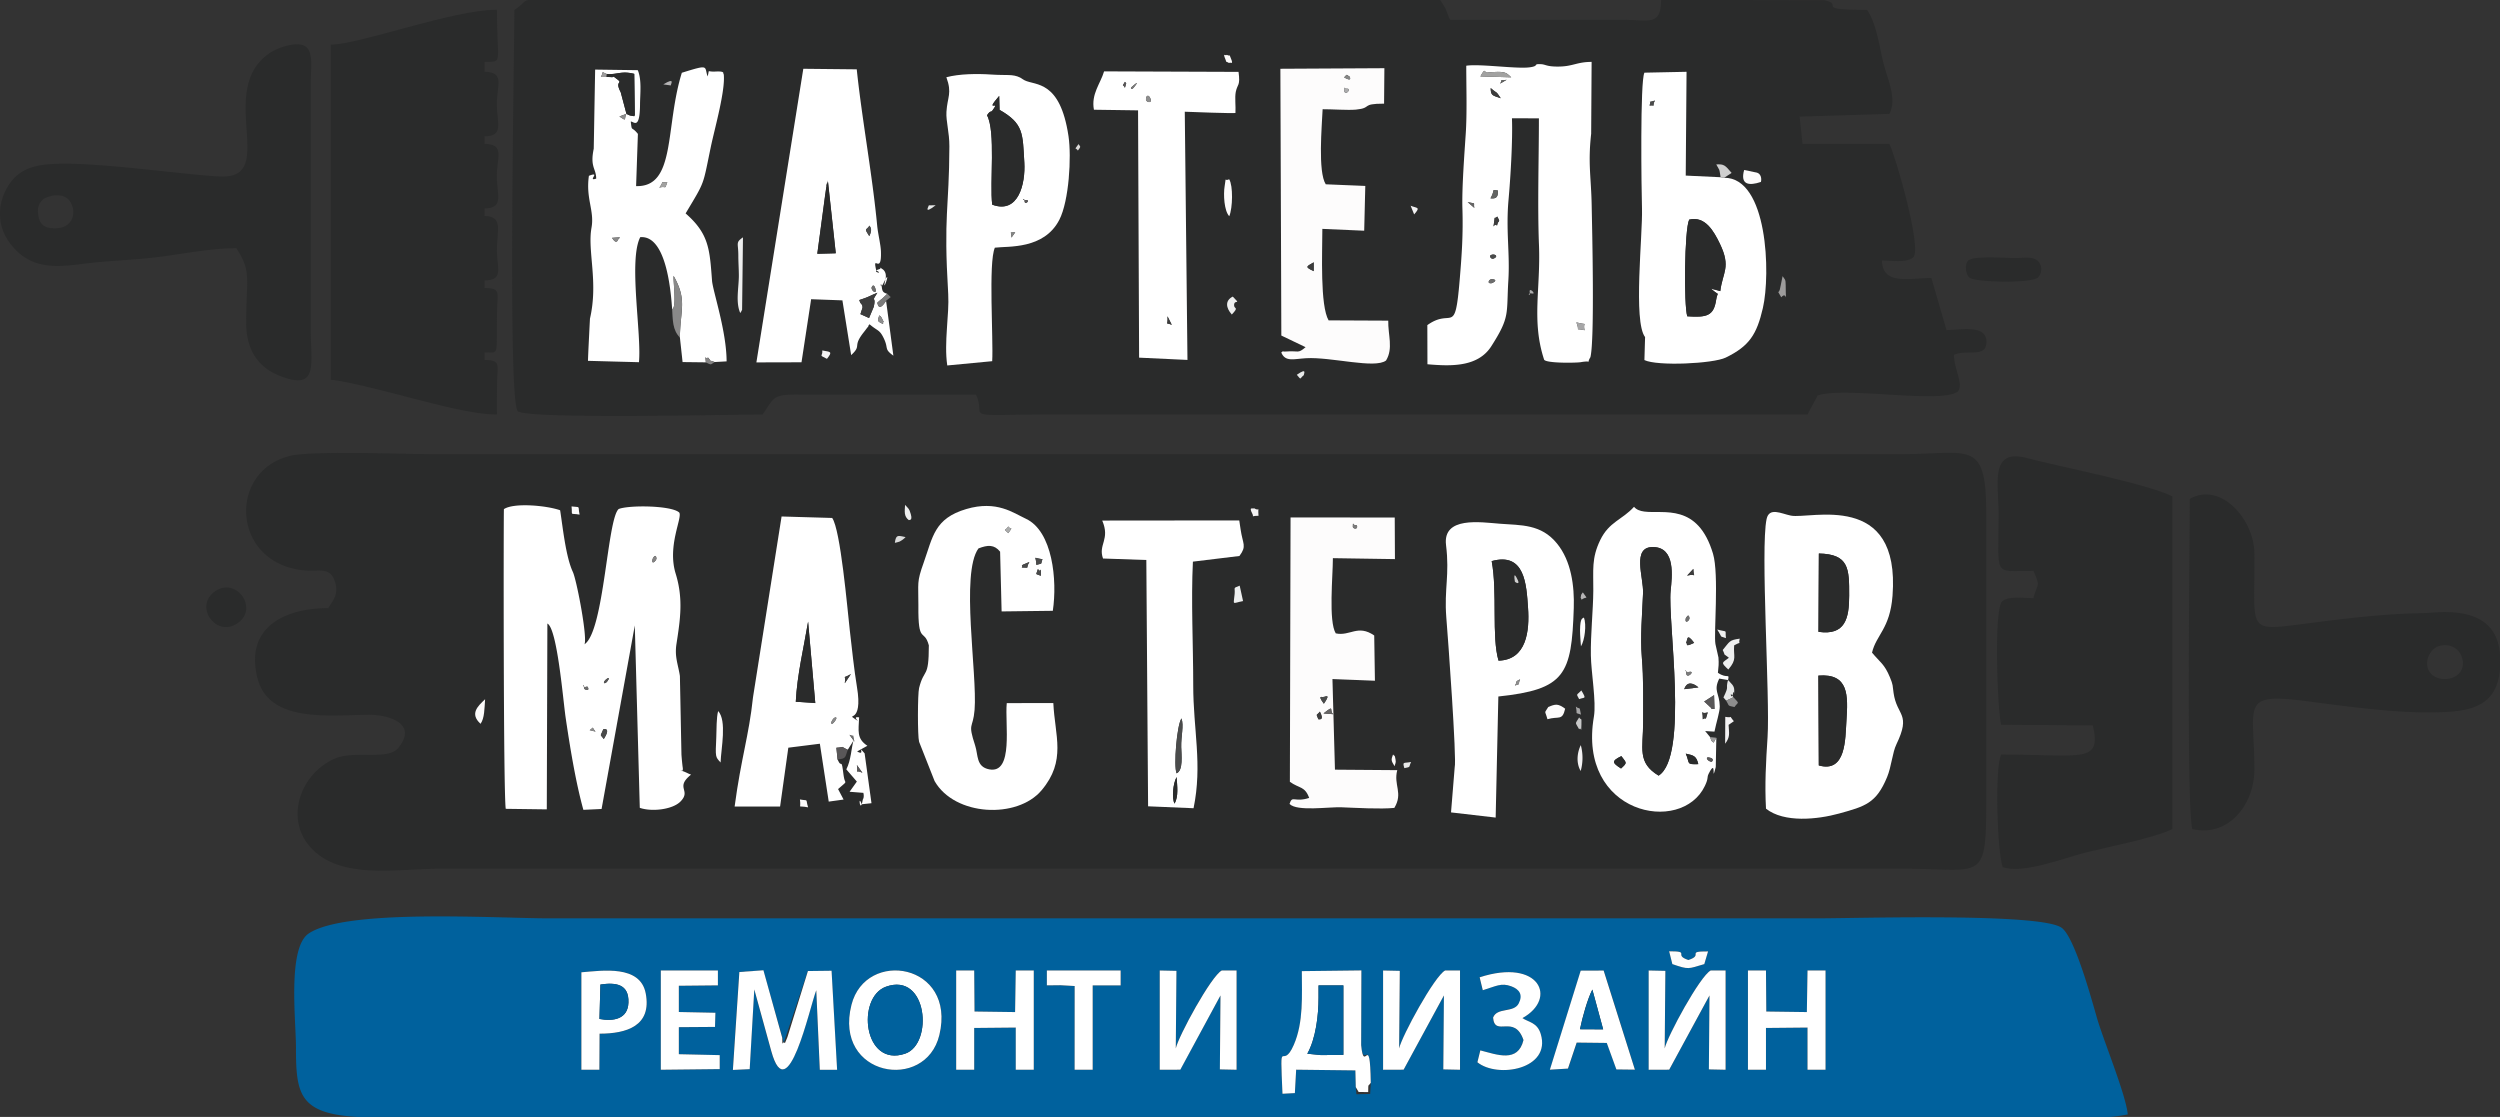 <svg id="_1" data-name="1" xmlns="http://www.w3.org/2000/svg" viewBox="0 0 1933.9 864"><rect x="0" y="0" width="1933.9" height="864" fill="#333333" stroke="none"/><defs><style>.cls-1{fill:#2a2b2b;}.cls-1,.cls-10,.cls-11,.cls-12,.cls-13,.cls-14,.cls-15,.cls-16,.cls-17,.cls-18,.cls-19,.cls-2,.cls-20,.cls-21,.cls-22,.cls-23,.cls-24,.cls-25,.cls-26,.cls-27,.cls-28,.cls-29,.cls-3,.cls-30,.cls-31,.cls-4,.cls-5,.cls-6,.cls-7,.cls-8,.cls-9{fill-rule:evenodd;}.cls-2{fill:#00619d;}.cls-3{fill:#fff;}.cls-4{fill:#fdfcfc;}.cls-5{fill:#898989;}.cls-6{fill:#eeefef;}.cls-7{fill:#4a4b4b;}.cls-8{fill:#3c3c3c;}.cls-9{fill:#a2a2a1;}.cls-10{fill:#e7e9e9;}.cls-11{fill:#cfcfcf;}.cls-12{fill:#f4f3f4;}.cls-13{fill:#595758;}.cls-14{fill:#9d9c9c;}.cls-15{fill:#7b7b7b;}.cls-16{fill:#8d8d8d;}.cls-17{fill:#c7c8c8;}.cls-18{fill:#a6a6a7;}.cls-19{fill:#dbdcdc;}.cls-20{fill:#636463;}.cls-21{fill:#848383;}.cls-22{fill:#f2f2f3;}.cls-23{fill:#666565;}.cls-24{fill:#b5b4b5;}.cls-25{fill:#aaabab;}.cls-26{fill:#6d6d6d;}.cls-27{fill:#707070;}.cls-28{fill:#acacad;}.cls-29{fill:#858685;}.cls-30{fill:#dbdad9;}.cls-31{fill:#565656;}</style></defs><path class="cls-1" d="M1210.65,1462c7.14,1.33,4-1.12,6.32,6.1-8.93-1.85-5.11,2-6.32-6.1Zm467.58-24.23c-1.55-5.32-.69-3.6,5.22-4.77-2.13,4.29.22,3.67-5.22,4.77Zm136.41,2.18c-3.76-6.41-2.69-14.45.08-20a37.6,37.6,0,0,1-.08,20Zm-143.94-3.66c-2.71-4.29-2.85-4.82-1.23-9.09,1.5,2,1.11-.5,1.93,3.92.49,2.59-.24,2.91-.7,5.17Zm-521.41-2.88c-4.07-4.6-4-3.67-3.31-19.6.29-6.26,0-14.69,1.43-20.21,6.86,7.62,2.27,28.72,1.88,39.81ZM1815.21,1404c-.18,8.16-.13,1.35-1.79,3.71-3.31-6.1-3.19-3.57,0-9.18,1.7,2.81,1.9-.9,1.76,5.47Zm111.28-5.91c7.09,1.39,1.76-2.3,6.63,3.39l-4.08,2.81c.4,6.94,1.29,9.27-2.66,14.61l.11-20.81Zm-115.61-8c3.18,3,2.69-1.44,3.94,6.28-5.28-2.17-2.34.71-3.94-6.28Zm-847.27,13.36c-8.51-7.74-2.22-13.55,3.53-19-.53,6.88-.4,14.7-3.53,19Zm284.05,20.09,4.42-7c-1.65,5.68-1.83,15-5.51,22.17l8.14,9.44-5.62,7.88,10.68.83c.85,3.76-.46,5.17-.49,5.34-1.94,12.17-3.9-5.44-.83,3.49l7.57-.81-5.3-38.52c-6.48-7.58,1.39,2.55-5.82-1.5l7.95-4.4c-8.49-5.6-6.81-11.56-6.39-22-7.18-1.2,3.82,6.13-3.18,1.3-7.45-5.13,6.41,4.74,1.52-24.69-2.21-13.34-4-30.36-5.56-44-1.91-16.91-7.15-77.81-13.62-86.84l-39.13-1.14-22.11,139.85c-3.14,29.79-9.23,47-14.21,84.51h35.16l6.36-45.52,24.41-3.07,6.86,44.78,11.48-1.59-4.27-8.11c8.19-7.32,5.32-3.23,4.44-9.63,0-.29-.16-.88-.19-1.17-1.79-14.79-1.3-4.39-4.64-12.19,6.72-.79,5.71-1.42,7.88-7.52Zm541.91-33.1c5.73-2.38,7.49-2.69,13,1.33-2.2,9.67-4.93,5.53-13.69,8.14-2-7.51-2.64-3.89.64-9.47Zm23.88-6c-2.4-4.63-2.13-2.69,1.71-6.73,4.29,7.24,2.41,5-1.71,6.73Zm115.16-14.81c2.29,2.73,5,4.19,4.81,8.19-.25,7.13.1-3-1.16,3-1,4.7-3.07-4.16.5,2.15,5.16,5.58,3.72,3.25.84,7.56-5.71-1.27-3.69-.43-6.4-4.94l-2.12-2.47c4.78-10,1.4-5.29,3.53-13.49Zm-4.1-23.21c5.55-6.6,4.82-7.66,13.17-8.8-1.64,5.94,2.81,1.15-4.33,5.18-.72,8.88,2.52,10.52-4.52,18.69-6.14-5.75-4.79-5,.47-9.09-5.39-4.3-2.1-.42-4.79-6Zm2.49-9.2c-.91-7.23,2-4.2-6.75-6.66,4.64,7.35,1.23,4.59,6.75,6.66Zm-112.16,6.36c-.23-3.91-.71-8.61-.67-12.46.13-10.46,2-8.74,3-9.87,2.11,5.56.67,17.47-2.29,22.33Zm225.16,4.89c6.46,7.71,9.6,8.8,13.82,18.94,2.64,6.35,2,6.17,2.85,12.17,2.62,18.21,13.79,15.59,2.16,39.8-3.06,6.35-3.81,17.13-7.17,25.27-8.37,20.29-17,22.64-37.1,28.19-16.7,4.61-42.61,7.36-56.57-3.74-1-18.77,0-36.18,1.21-55.27,2-30.32-5.59-145.91-.76-168.72,2-9.52,11.38-4.18,18.82-2.7,14.86,3,84.84-19.61,78.6,62-2,25.57-12.67,30.26-15.86,44Zm-223.67-46.62c4.37,6.33,2.93,2.57-1,5.68-.91-2.66-.82-.22-.37-3.68a10.09,10.09,0,0,1,1.37-2Zm-265.48-5.21,2.6,11.93c-8.81,1.67-7.31,3.65-6.5-5.48.49-5.44-1.69-4.21,3.9-6.45Zm377.76,73c1.15-5.69-.51-.56-7.85-5.59.48-4.94.79-6.8.41-11.84l-2.33-10.38c-1.43-7.43,2.92-53.86-1.88-69.9-14.47-48.44-51.15-24.16-61.09-36.28-9.12,10.1-19.27,11.52-26.14,25.73s-5.23,23.25-5.36,39.17c-.13,15.63-2.13,33.34-1.89,50,.18,12.92,4.31,36.09,2.35,47.44-13,75.51,67.67,91.86,85.86,53.54,3.07-6.46,1.25-6.19,3-9.59,6.61-13.11,1.6,9.66,5.4-5l.48-22.65-4.78-.47-3.87-4.72,7.21.44c1.48-7.44,4.19-15.32,4.1-19.64-.2-10.16-5.15-11.8-.39-21.38l6.81,1.11ZM1670.77,1244l-80.56-.13-.53,204.5c7.34,5.28,11.58,3.25,14.93,12.47-11.77,3.8-12.91-2.44-15.2,4.64,5.77,6,30.15,2.2,40.28,2.6,10.7.41,30,1.55,40.78.48,7-11.62-.79-17.55,2.26-29.2l-48.19-.37-1.94-70.11,32.86,1.3-.55-35c-12.76-8.81-18.71.76-29.75-1.63-5.72-9.29-2.22-44.45-2.22-58.19l48,.74-.16-32.15Zm46.4,193.25-2.83,34.79,34.52,4,2.08-93.66c51.76-5.46,56.69-16.95,58.34-68.37.55-17.14-1.91-36.44-13-50-12.29-15.08-27.65-14-44.27-15.28-14.85-1.14-44.29-5.82-41.52,16.56,2.85,23.12-1.51,33.87.19,55.74,1.24,16,8.14,110.24,6.46,116.23ZM1310.4,1342.8c-3.67-13.54-8.36-.16-8.17-30.72.11-18-1.45-17.78,4.08-33.22,7.14-19.93,8.25-34.22,33-41.53,23.43-6.91,36.22,3,46,7.49,20.71,9.6,24.47,47.45,20.9,71.23l-39.6.48-1.16-46.2c-4.52-5.65-9.63-5.31-16.76-2.53-14,19.24-.74,97-3,124.87-1.22,15.17-5.51,9.25.44,27.6,2.43,7.5.67,16.48,10.88,18.44,19.15,3.69,12-35.42,13.59-51.24l36-.06c1.18,25.42,10.31,44.52-9.11,67.52-18.87,22.35-67.17,20-82.71-7.14l-12-30.4c-1.2-4.5-1.12-37,0-41.63,4-15.81,7.59-6.54,7.54-33Zm-18-83.75a17.74,17.74,0,0,1-4.58,3.42,27.41,27.41,0,0,1-3.71,1c.9-6.64,2.57-5.6,8.29-4.45Zm152.17-12.75c6.35,14.78-3.33,18.47.62,29.34l33.5,1.15,1.36,190.53,35.11,1.49c7-33.85-.3-60.65-.25-95.3,0-31-1.74-65.13-.25-95.45l36-4.38c5.85-7.89,2.56-8.92.86-20.78l-1-6.71-106,.11ZM1044,1342c15.27-9.94,17.56-97.2,26.47-104.71,8.06-3.14,41-2.78,46.83,2.77,2.52,4.12-9.42,25.75-2.79,47.25,6,19.52,3.54,35.48.62,54.34-1.57,10.08,1.31,15.93,2.65,24.84l1.2,60.85c.25,2.85.77,8.42,1,10,1,5.94-6.54-.77,4.93,4.88a7.44,7.44,0,0,1,1.46.58c-12.71,10.26.5,11.92-8.11,20.74-6.14,6.28-22.23,8.13-31.5,4.92L1083,1327.34l-25.7,142-14.08.65c-6-21.58-10.22-47.72-13.68-71.12-2-13.65-6.49-69.2-14.17-73l-.45,143.76-31.74-.42c-1.91-12.11-1.69-231.11-1.42-231.82,7.64-5.15,33-2.83,43.47.86,1.91,11.66,4.23,35.73,9.84,47.7,3,6.46,11.47,51,9,56Zm517.92-105.21c5,3.07,2.79-3,3.47,5.84-6.9.06-3,1.66-4.85-1.78-3.07-5.85.89-3.17,1.38-4.06ZM1034,1235.35c.84,7.85-1.7,4.91,6.21,6.32-1.55-7.39,1.22-5.35-6.21-6.32Zm261.56,3.32c3.2,8.45-.29,6.71-.55,7.33-4.1-3-3.26-6.92-3-11.85,1.32,1.59,2.86,2.7,3.55,4.52ZM845.77,1314c-33.69,0-64.95,14.88-54.6,54.6,9,34.37,56,28.19,85.37,27.91,15.63-.15,38.89,6.52,23.56,25.52-8.22,10.17-33.69,1.66-49.26,8.4-26.88,11.63-39.72,47.82-17.13,70.35,23.39,23.34,65.8,14.82,98.46,14.82H2065c59.33,0,63.36,11.35,63.36-49.92q0-112.32,0-224.64c0-58.44-12.51-46.1-67.2-46.09H928.34c-22.65,0-95.08-2.9-112.13,1.28-48.91,12-45.12,84.63,12.53,88.71,9.91.7,18-2.56,21.72,7.23C854.29,1302.13,850.55,1306.69,845.77,1314Z" transform="translate(-591.88 -843.59)"/><path class="cls-1" d="M1595.05,1133.51c8.69-6.11,5-.11,5.47.22-3.67,2.87-1.66,4.18-5.47-.22ZM1001.14,843.59c-4.53.47-3.09,2.21-11.37,7.68,0,35-5.23,301.71,2.58,310.38,7.1,6.39,166,2.58,189.43,2.58,9.31-13.47,7.6-15.61,28.75-15.41l136.36,0c9.08,19.69-16.6,15.36,65.29,15.36H1990.1l7.85-14.66c21.15-7.15,97.27,6.93,108.61-3.28,4.37-5.54-3.18-17.31-3.18-28.14,10.24-4.72,26.18,3.27,25.06-11.35-.94-12.13-21-7.85-30.82-7.85l-11.7-40.27c-16.65,0-37.85,5.91-38.22-13.49,7.74,0,19.2,2,24.3-2.58,6.54-7.27-13.14-76-18.54-87.66h-67.21l-2.27-21.1,69.47-2.1c6.07-11.81-1.53-27-4.61-39.39-3.42-13.7-5.19-29.88-12.66-41.09-42,0-17.2-3.92-32.87-7.45l-126.5-.23c0,20.43-9.53,15.45-28.79,15.37h-134.4c-4.55-9.86-1.19-5.47-7.68-15.36h-704.8ZM1228,1114.68c6.31,1.25,8.28.6,3.61,6.49-7-3.44-3.11-1.44-3.61-6.49Zm-61.36-87.49-.68,56c-.12.42-.53,1-.65,1.33a8,8,0,0,1-.78,1.21c-3.71-8.55-1-19.52-1.07-29,0-5.15-.41-10-.4-15.4,0-9.82-2.34-10,3.58-14.12Zm378.15,59.7c-4.59-5.15-5.39-10.79.8-13.88,6.91,7.11,1.1,1.67,1,6.54-.11,3.44,4.15,1.07-1.75,7.34Zm230.46-17.25c-.82-4.53,5.3,1.69,2,1-5.29-1-1.19,3.67-2-1Zm195.6-12.41c1.74,2.75,2.37,2,2.39,7.14.06,17.68,1.42,3.37-3.4,9.2-4-7.31-1.8-1-.73-7.77l1.74-8.57Zm-692.59,13.64,2.66,2.53-3.57,2.83,5.6,42.49c-7.57-5.51-3.38-5.21-7.53-13.69-3.22-6.58-4.64-5.26-10.89-10.61-.33.42-.73.59-.89,1.34s-.68,1-.89,1.29c-1.59,2.14-1.19,1.64-2.68,3.52-9.22,11.65-1.11,9.76-9.76,17.71l-6.77-42.35-24.2-.89-7.45,48.79-34.89.09,36.34-227.22,41.33.43c3.95,37.94,12,81.17,15.81,120.93.59,6.25,2.73,14.74,2.91,20,.62,18.94-6.92,1-3.61,14.67,6.61,3.19-4.75,1,2-.9,3.59-1-1.84-3.25,2.79-.15,2.56,1.72,3,5,2.31,8-3.49,14.69,5.93-12.41-1.66,3.12-2.91,6-2-4-1.11,3.2.41,3.45,1.52,3.88,4.16,4.81Zm404.85-68.14c4.84,2.08,8,.72,2.73,6.71l-2.73-6.71Zm-372.68-.29,5.3-.08c-10.08,7.78-5.08.28-5.3.08Zm232.33-20.17c3.08,5,2.75,22.13.06,28.57-3.94-4-4.67-16.93-3.56-23.33,1.43-8.32-.5-3.26,3.5-5.24Zm398.37-7.2,9.85,2.07c2.94.84,3.81,4.24,3.12,7.18-9.38,3.2-16.19,2.16-13-9.25Zm-15.47,6c33.8-.07,36,74.68,29.94,100.75-4.74,20.51-10.52,29.48-28.73,38.35-9.74,4.73-52.86,6.77-62.9,1.93l.51-17.79c-9.32-12.08-1.78-78.7-2.39-99.47-.42-14.27-1.54-98.81,1.89-105.06l32.57-.68-.63,80.29,27,1.27-.8-4.83c-.06-.22-.2-.75-.28-1l-2.29-4.11c6-.34,6.78.56,11.85,6.56l-5.74,3.76ZM1426.21,955c1.23,2.29,2.28,1.45-.52,5-1.81-2.84-3.2.24.52-5ZM1615,928.11c7.21-.05,19.5.89,25.71.31,13-1.23,3.32-4.62,21.81-4.62l.24-27.41-80.44.44.74,206.36,18.76,9c-6.23,5.3-5.08,2.57-15.21,3.36-5,.39.19-1.64-3.61.72,3.07,7.55,9.65,5,19.21,4.45,19.47-1.11,53.25,8.4,61.84,1.77,5.74-9.37,1.42-20,1.71-30.81l-46.15-.22c-6.66-11.49-4.86-51.79-4.83-70.79l32.37,1.42.85-34.63-30.58-1.26c-6.18-9.55-3-45-2.42-58ZM1547.56,931c-2,.43-33.52-.72-39.14-1l2.08,192-37.4-1.76-.81-191.3-34.14-.48c-2.28-12.16,5.08-20.2,7.86-29.66l104,.39c1.53,11-.89,9.28-2.13,15.44-.9,4.42.07,11.25-.27,16.36ZM1105,908.87c9.76-5.93,5.55,0,5.8.81l-5.8-.81Zm621.1-14.42c10.7-1.65,39.59,2.67,49.34,1.3,7.52-1.06,1.91-2.72,8.4-2.4,3.73.18,4.11,1.75,12.32,1.86,12.42.16,14.87-3.56,26.93-3.63l-.34,55.59c-2.58,23.16,0,33.68.4,55.69.34,19.43,2.33,104.32-1,117.19-3.66,5.89,2.57,2-7.44,3.81-3.22.56-26.13,1-28.31-1.85-9.85-29.77-2.7-54.71-4-88.34-1.22-31.31-.09-66.46-.07-98.43l-20.86-.07c.68,16.83-1.13,46.46-2.65,63.2-2.17,24,1.17,41.05-.13,62.18-1.6,26.11,1.52,27.92-13.2,51-10.25,16-30.77,15.58-49.38,13.91l-.08-30.26c19.34-13.87,21.28,9.29,25-34.74,1.67-19.76,2.75-35.39,2.13-55.57-.48-15.79,1.47-41,2.55-57.37,1.12-16.79.43-35.5.43-53ZM1324,903.34c10.11-2.7,24.15-2.81,34.57-2.09,12,.82,16.66-.54,22.52,2.36l2.25,1.42c.37.19.84.52,1.22.71,8.41,4.17,27.46-.29,33.91,43.22,2.38,16,.41,50.07-7.09,64.63-11.91,23.09-39.5,20.3-49.87,21.58-5.15,11.23-1.1,70.87-2.07,87.81l-34.75,3.31c-2.64-17.9,1.67-39.67.74-55.19-3.74-62.27.74-65.16.9-114.25,0-11-2.71-19.4-2.27-26.79.68-11.49,4.51-14.24-.06-26.72Zm-179.32,220.35c-3.6,2.17-2.11,2.33-6.77.23l-18-.21-2.07-19c-5.76-6-5.45-13.26-6-21.93-1-15-4.76-57.46-24.83-55.69-9.17,17.91,1.21,74.85-1,96.72l-39.4-1.06c-.08-2,1.49-32.52,1.52-32.65,6.59-28.47-2.06-52.27,1.18-70.28,2.4-13.31-4.58-22.45-2-40.19,9.74-3.83-1.69,4.61,5.64,2.17-.07-8.12-4.85-8.67-1.9-23.15l1.08-61.19,33,.45c3.15,7.64,1.79,18.11,1.72,26.51-.18,20.67-5.26,12.67-7.17,13.26,1,8.39.32,3,5.52,9.53l-1.39,40.38c31,1,22.31-45.68,35.39-87.68,21.59-6.71,17.24-5,19.91,2.84,1.82-6-1-3.43,5.95-3.77,8.41-.42,5.5,1.5,6.56,2.14,1.4,12.58-7,42.08-10,56.08-6.44,30.92-4.24,25.94-19.51,51.52,18.16,15.88,18.59,27.75,20.44,52,.62,8.19,11.22,38.85,11.27,62.44l-9.28.52Zm399.25-235.31c2.72,6.32-.54,2.69-1.2,4-3.15-2-1.55.42-2.91-2.91-2.39-5.84.36-2.19,1-3.45C1545,887.87,1542.17,884.4,1543.89,888.38Z" transform="translate(-591.88 -843.59)"/><path class="cls-2" d="M1652.26,1681.19l-.47,8.61-10.63.29-.51-5.54-.28-12.94-45.8-.55-1,18.11-9.59.51c-2.1-48.16-.6-16.38,8.74-37.78,7.69-17.6,6.23-38.34,6.23-57.08l46.08-.56-.18,57.84c2,20.21,6.81-10.31,7.44,29.09Zm572,26.4a125.1,125.1,0,0,0,13.57-1.92c-1.34-15-18.56-56.63-23.7-74.22-4.08-14-17.35-63.32-27.63-70.29-17-11.55-158.33-7.17-188.68-7.17H1016.65c-40.9,0-157.23-7.69-186,11.73-16.51,11.14-9.81,67.31-9.82,88.11,0,35,2.26,50.5,44.37,53.55l3,.21H2224.21Zm-419.36-37.38-14,.86,23.85-76.63,17.75-.07,24.17,76.66-14.32-.17-7.44-20.5-23.27-.27-6.69,20.12Zm-486.31-26c-10.62,44.34-82,32.19-68-23.32,11-43.57,81.28-32.19,68,23.32ZM1958,1671.11H1944v-76.8H1958l.25,31.75,31.38.43.51-32.18H2004v76.8H1990.1v-32.64l-32.14.31v32.33Zm-612.48,0h-13.94v-76.8h13.94l.25,31.75,31.37.43.52-32.18h13.94v76.8h-13.94v-32.64l-32.14.31v32.33Zm-303.87-75.39c16.27-1.32,45.5-5.87,49.76,16.23,4.89,25.35-14.93,31.26-35.69,31.25l-.15,27.91h-13.92v-75.39Zm841.49,75.33-15.88.06v-76.8l12.93.28-.52,60c2.08-9.52,27.42-56.11,35.59-60.29h11.52v76.8l-12.94-.28.47-57.2-31.17,57.42Zm-205.44,0-15.88.06v-76.8l12.93.28-.52,60c2.07-9.52,27.42-56.11,35.58-60.29h11.52v76.8l-12.93-.28.48-57.2-31.18,57.42Zm-172.8,0-15.92.06,0-76.8,12.93.28-.52,60c2.07-9.52,27.42-56.11,35.58-60.29h11.52v76.8l-12.93-.28.48-57.2-31.18,57.42Zm-306.67-21,18.54-55.3,18.3-.23,4.28,76.64h-13.38l-2.74-61.56c-5.2,13.5-22.15,92.92-34.77,47.2l-13.17-47.82-3.56,61.67-13,.61,5-75.75,18.63-1.36,15.79,55.9Zm203.49-55.69h57.09v11.52h-21.63v65.28h-14l0-64.77-11-.62-10.5.11v-11.52ZM1117,1626.44l28.29.58-.31,11-28,.2v20.91l31.63.72v10.8l-45.57.51v-76.8h44.16v11.52l-30.22.31v20.3Zm619.4-26.85c46.3-15,60.53,16.38,33.11,31.56,4.75,3.24,11.41,3.28,14.15,12.26,8.35,27.4-33.5,34.51-49,21.9l2.27-9.19c12.82,3.26,29.13,9.86,33.32-8-7.07-20.5-22.18-1.85-23.53-17.32,3.93-10.61,29.43-1.06,20.35-21.2-12.62-7.27-15.62-3.84-28.29,0l-2.43-10Zm173.86-10.23c-12.71,3.72-11.75,4.49-24.72,0l-2.48-9.94c17.31,0,2.78,2.75,14.88,6.75,12.32-4-2.45-6.75,15.23-6.65Z" transform="translate(-591.88 -843.59)"/><path class="cls-1" d="M2164.82,1285.19c6.12,13.23,2.87,9.24,0,21.12-7.75,0-19.21-2-24.31,2.58-6.32,7-3.61,83.08-.65,95.34l71,.52c6.74,29.81-8.17,22.52-71,22.52-5.06,11-3.05,75.46,1.26,87.06,15.33,5.7,47.77-7.15,64.79-11.41,16.23-4.05,52.84-11.17,66.43-18.05V1227.59c-19.41-9.83-87.36-23-112.56-29.68-29.08-7.71-21.84,20-21.84,43.12C2137.94,1291.06,2133,1285.19,2164.82,1285.19Z" transform="translate(-591.88 -843.59)"/><path class="cls-1" d="M847.7,878.15v259.2c14,1.25,47.59,10.43,62.59,14.21,18.47,4.65,47.14,12.67,66,12.67,0-8.35-.06-16.71.11-25.06.27-13.5,3.2-16.91-9.71-17.18v-5.76c12-.2,8.95,4.14,9.71-32.74.27-13.5,3.2-16.91-9.71-17.18v-5.76c15-.25,9.72-9.19,9.57-22.93-.15-15,5.43-26.67-9.57-27v-5.76c15.37-.25,9.54-10.51,9.52-25s6.5-24.71-9.52-25v-5.76c15.37-.25,9.54-10.51,9.52-25s6.5-24.7-9.52-25v-7.68c14.81,0,9.6,1.82,9.6-40.32C941.3,851.27,871.67,877.64,847.7,878.15Z" transform="translate(-591.88 -843.59)"/><path class="cls-3" d="M1058.57,1407.71c.07.09,6.39-1.89.35,7.59-3-4.36-2.84-1.24-.35-7.59Zm-10.53.69c3.82-2.61,1.13-2.76,4.56,1.13l-4.56-1.13Zm-4.35-32.23c-.26-5.83-2.12.11,2-1.41l.88.11c1.83,4.25-2.81,1.94-2.84,1.3Zm18-5.56c-1.91,2.59-4.14,1.53-1.18-1.28,1.46-1.39,3.73-2.18,1.18,1.28Zm35-94.44c.19-.9,2.58-4.81,3-.64.18,1.55-4.13,5.78-3,.64ZM1044,1342c2.48-5-6-49.54-9-56-5.61-12-7.93-36-9.84-47.7-10.49-3.69-35.83-6-43.47-.86-.27.71-.49,219.71,1.42,231.82l31.74.42.45-143.76c7.68,3.84,12.15,59.39,14.17,73,3.46,23.4,7.73,49.54,13.68,71.12l14.08-.65,25.7-142,3.87,141.11c9.27,3.21,25.36,1.36,31.5-4.92,8.61-8.82-4.6-10.48,8.11-20.74a7.44,7.44,0,0,0-1.46-.58c-11.47-5.65-3.92,1.06-4.93-4.88-.28-1.62-.8-7.19-1-10l-1.2-60.85c-1.34-8.91-4.22-14.76-2.65-24.84,2.92-18.86,5.4-34.82-.62-54.34-6.63-21.5,5.31-43.13,2.79-47.25-5.85-5.55-38.77-5.91-46.83-2.77C1061.58,1244.75,1059.29,1332,1044,1342Z" transform="translate(-591.88 -843.59)"/><path class="cls-1" d="M2469.39,1357c-.13-6,4.1-12.17,9.26-13.68,7.26-2.12,15,1.07,17.5,8.24a15.75,15.75,0,0,1,.91,4.13c1.18,16.81-27.3,17.94-27.67,1.31Zm56.39-7.67c-3.45-39.81-48.29-31.61-59.45-31.44-31.43.47-61.4,4.3-91.64,8.21-46.18,6-38.29,5.74-38.9-54.46-.26-26.52-26.12-55.62-50-42.14,0,36.85-2.63,236.22,1.92,255.36,27.8,6.75,48.09-18.8,48.08-46,0-50.53-11.66-59.71,41.08-52.77,26.54,3.49,64.17,8.63,91.25,8.58,30.25,0,55-1.37,57.67-33.5Z" transform="translate(-591.88 -843.59)"/><path class="cls-1" d="M635.69,1020.15c-4.42.17-7.81-.34-10.2-2.14-2.56-1.93-4-5.34-4.26-11-.17-3.22.92-6.42,4.19-9.45,7.68-4.25,16.59-4,20.49,1.66,5.45,8,2.81,20.37-10.22,20.89Zm-43.36-4.83c1.42,7.88,5.47,15.33,11.9,21.81,14.63,14.74,32.89,13,52,10.54s39.85-2.86,59.81-5.48c18.8-2.46,39.66-6.58,58.67-6.6,12,18.23,7.59,23.33,7.6,57.69,0,18.84,7.54,33.31,24.75,40.53,31.57,13.24,25.26-8.74,25.25-32.94l0-195.85c.06-9.93,2.43-23.76-6.29-26.54-7-2.24-19.67,2.14-25.61,6.19-41,28,5.1,94.74-35.21,95.46-16.69.3-86.51-9.79-121-9.89-18.55-.06-36.57.39-46.84,18.55a43.46,43.46,0,0,0-5,13.73A45.71,45.71,0,0,0,592.33,1015.32Z" transform="translate(-591.88 -843.59)"/><path class="cls-3" d="M1998.5,1366.2c23.72-1.88,23,15.52,21.7,35-.91,13.69-.19,40.53-21.38,34.47l-.32-69.5Zm.37-94.44c23.42.47,23.52,11.84,23.46,32.66,0,17.09-2.83,31-23.76,27.93l.3-60.59Zm41.13,76.7c3.19-13.77,13.91-18.46,15.86-44,6.24-81.64-63.74-59.07-78.6-62-7.44-1.48-16.8-6.82-18.82,2.7-4.83,22.81,2.74,138.4.76,168.72-1.25,19.09-2.24,36.5-1.21,55.27,14,11.1,39.87,8.35,56.57,3.74,20.13-5.55,28.73-7.9,37.1-28.19,3.36-8.14,4.11-18.92,7.17-25.27,11.63-24.21.46-21.59-2.16-39.8-.87-6-.21-5.82-2.85-12.17C2049.6,1357.26,2046.46,1356.17,2040,1348.46Z" transform="translate(-591.88 -843.59)"/><path class="cls-3" d="M1811.27,1092.93c10.21,2.69,4.62-1.09,6.41,6.12-8.33-1.91-3.19,1.78-6.41-6.12ZM1746,1062.62c-4.46.8-2.13-3.43.21-3.12,5.39.7-.15,3.11-.21,3.12Zm-1.34-21.26c2.16-2.12,7.25.1,2.92,2.12a2,2,0,0,1-2.92-2.12Zm5.29-23.26c-2.68-2.75-3.31,5-2.15-3.49.6-4.48-.1-1.06,2.31-3.51,2.89,5.37.76,1.91-.16,7Zm-22.73-18.17c7.11,1.55,4.2,0,5.17,4.47l-5.17-4.47Zm17.67-2.94c4.14-7.35,0-6.5,5.64-6.09.21,3.68-.07,6.83-5.64,6.09Zm.15-85.3c5.66,5,3.54,1.51,7.78,7.91-6.07-2.21-7.75-1.8-7.78-7.91Zm7.27-3.39c3-4.6-2.77-1.64,5.08-3l-5.08,3Zm8.59-4.89-23.8-.69c4-7.55,3-2.81,5.07-3,13.84-1.23,14.43-.4,18.73,3.69Zm-34.78-9c0,17.52.69,36.23-.43,53-1.08,16.37-3,41.58-2.55,57.37.62,20.18-.46,35.81-2.13,55.57-3.72,44-5.66,20.87-25,34.74l.08,30.26c18.61,1.67,39.13,2.13,49.38-13.91,14.72-23,11.6-24.84,13.2-51,1.3-21.13-2-38.19.13-62.18,1.52-16.74,3.33-46.37,2.65-63.2l20.86.07c0,32-1.15,67.12.07,98.43,1.3,33.63-5.85,58.57,4,88.34,2.18,2.83,25.09,2.41,28.31,1.85,10-1.77,3.78,2.08,7.44-3.81,3.37-12.87,1.38-97.76,1-117.19-.38-22-3-32.53-.4-55.69l.34-55.59c-12.06.07-14.51,3.79-26.93,3.63-8.21-.11-8.59-1.68-12.32-1.86-6.49-.32-.88,1.34-8.4,2.4C1765.66,897.12,1736.77,892.8,1726.07,894.45Z" transform="translate(-591.88 -843.59)"/><path class="cls-3" d="M1846.1,1428.49c4,5.46,4.89,4.85-.26,9.58-6.95-4.45-7.54-5.77.26-9.58Zm69.83,4.39c-3.2-.18-5.9-4.63-.92-3.09,3.26,1,1.1,3.1.92,3.09Zm-20-6.31c6.24,1.33,8.23,1.89,9.7,8.13-9.86.36-6.28-.59-9.7-8.13Zm13.18-26.57c0-9.88-2.76-3.17,3.82-5.36-2.62,8.5-.28,2.72-3.82,5.36Zm8.79-18.69-7.74,5c1.71,1.27,2.93,2.76,4,3.64,4.4,3.51-1.62,1.58,4,2.11l-.33-10.7Zm-23.14-4.6c2.19-6.51,7-4.68,11-1.38l-11,1.38Zm1.54-12.23c-.36-5.62-2.08-.24,2.24-1.14,5.21-1.1-1.92,6-2.24,1.14Zm6.12-23.61c-7.85,3.65-4.59.93-6.22-.19,1.3-1.72,0-8.2,6.22.19Zm-3.62-19.28c.31,1.92-3.65,5.15-2.94.55,0-.06,2.24-4.83,2.94-.55Zm3-37.93c.13,8,3,3.25-4.84,5.19l4.84-5.19Zm-26.87,159.91c23.47-14.87,6.91-119.85,9.29-143,1.11-10.82,4-33.35-13.33-33.79-17.08-.44-7.48,23.35-8,35.72-.66,16.18-2.25,33.62-.93,49.69,1.39,16.93,1,33.13,1,50.17,0,20.1-4.8,31.16,12,41.26Zm44.63-29.29-2.1,3.8c-2.14-1.87-1.36-.66-2.68-4.27l-3.87-4.72,7.21.44c1.48-7.44,4.19-15.32,4.1-19.64-.2-10.16-5.15-11.8-.39-21.38l6.81,1.11c1.15-5.69-.51-.56-7.85-5.59.48-4.94.79-6.8.41-11.84l-2.33-10.38c-1.43-7.43,2.92-53.86-1.88-69.9-11.8-39.5-38.36-30.64-53.16-32.6-3.34-.45-6.09-1.44-7.93-3.68-9.12,10.1-19.27,11.52-26.14,25.73s-5.23,23.25-5.36,39.17c-.13,15.63-2.13,33.34-1.89,50,.18,12.92,4.31,36.09,2.35,47.44-13,75.51,67.67,91.86,85.86,53.54,3.07-6.46,1.25-6.19,3-9.59,6.61-13.11,1.6,9.66,5.4-5Z" transform="translate(-591.88 -843.59)"/><path class="cls-3" d="M1065.33,1027.58l6-.45c-.45,1.23-1.16,1.33-1.38,1.89-1.57,4-4.21-1-4.66-1.44Zm42.76-42.95c-2.46,6.33-.34,2.44-6.19,4.11,4.47-5.91-.39-3.89,6.19-4.11Zm-31.66-53c-2.12,4.37.81,6.14-5.4,2.07l5.4-2.07Zm-15.25-30.81c-4.75-1.94-2-2.32-4.46,2.28h4.22l3,.08c4.67.57.51-1.92,4.89,1.33,5.77,4.3-1.91.75,3.2,10.39l4.45,16.73a26.61,26.61,0,0,0,2.74,1.29c5.73,1,2,.3,3.74,0l-.45-32.21c-10.12-2.61-13.28.8-21.28.06Zm50.64,181.92c3.57-1,.81-20.73,1.11-25.78,10.76,18.9,5.13,26,4.9,47.71l2.07,19,18,.21c-.58-7.14-.65-1.92,1.68-3.7,3.89,4.34-.7,1.15,5.09,3.47l9.28-.52c-.05-23.59-10.65-54.25-11.27-62.44-1.85-24.27-2.28-36.14-20.44-52,15.27-25.58,13.07-20.6,19.51-51.52,2.92-14,11.35-43.5,10-56.08-1.06-.64,1.85-2.56-6.56-2.14-7,.34-4.13-2.19-5.95,3.77-2.67-7.81,1.68-9.55-19.91-2.84-13.08,42-4.41,88.64-35.39,87.68l1.39-40.38c-5.2-6.49-4.54-1.14-5.52-9.53,1.91-.59,7,7.41,7.17-13.26.07-8.4,1.43-18.87-1.72-26.51l-33-.45-1.08,61.19c-3,14.48,1.83,15,1.9,23.15-7.33,2.44,4.1-6-5.64-2.17-2.56,17.74,4.42,26.88,2,40.19-3.24,18,5.41,41.81-1.18,70.28,0,.13-1.6,30.63-1.52,32.65l39.4,1.06c2.17-21.87-8.21-78.81,1-96.72C1107.06,1025.31,1110.8,1067.78,1111.82,1082.77Z" transform="translate(-591.88 -843.59)"/><path class="cls-3" d="M1397.08,1289c-4.73-2.08-3.81,0-2.3-5.28,2.71,4.49,2.32-4.5,2.3,5.28Zm-14.85-6.43c2-1.9-3.58-.59,5.94-4.26-3.42,5.64,1.13,4.24-5.94,4.26Zm11.31-2c5.49-1.58,3,.05,4.76-4.38-8.28-1.2-4.78-3-4.76,4.38Zm-21.68-29.72c2,3.15,4.07-.8,0,5.17-4.22-4.15-2.55-1.2,0-5.17Zm-61.46,91.94c0,26.42-3.57,17.15-7.54,33-1.16,4.6-1.24,37.13,0,41.63l12,30.4c15.54,27.14,63.84,29.49,82.71,7.14,19.42-23,10.29-42.1,9.11-67.52l-36,.06c-1.6,15.82,5.56,54.93-13.59,51.24-10.21-2-8.45-10.94-10.88-18.44-6-18.35-1.66-12.43-.44-27.6,2.23-27.89-11-105.63,3-124.87,7.13-2.78,12.24-3.12,16.76,2.53l1.16,46.2,39.6-.48c3.57-23.78-.19-61.63-20.9-71.23-9.73-4.51-22.52-14.4-46-7.49-24.8,7.31-25.91,21.6-33,41.53-5.53,15.44-4,15.25-4.08,33.22C1302,1342.64,1306.73,1329.26,1310.4,1342.8Z" transform="translate(-591.88 -843.59)"/><path class="cls-3" d="M1274.43,1090.52c2.45,5,.34-.21.57,3.74-4.74-2.31-4.4-2.23-2.93-6.75.77.84,1,.15,2.36,3Zm-17.83-14.84c1.16,4.14,2.45,2.38,2.5,5.91l-1.63,5,6.67,3,3.64-8.67c2.12-9-2.48-2.72,2.81-10.88-6,2.4-6.06,3.11-14,5.65Zm9.48-9.37c0-.49,1.47-4,2.92.34,1.59,4.78-2.69,2.54-2.92-.34Zm-35.77-72.65c.12-1,.75-5.5,1-6.44,3.18-11.61-2.7,7.19,1.06-2.88l6,55.17-14.29.39,6.17-46.24Zm34,32.61c-4.19-6.77-2.58-3.91.18-8.15,1,1.88,2.2,3.09-.18,8.15Zm13,50c-5.92,9.5-6.54,1.69-6.82,1.58a34.16,34.16,0,0,1,3.86-3.26l3.87-3.68c-2.64-.93-3.75-1.36-4.16-4.81-.86-7.19-1.8,2.77,1.11-3.2,7.59-15.53-1.83,11.57,1.66-3.12.73-3.08.25-6.31-2.31-8-4.63-3.1.8-.88-2.79.15-6.74,1.94,4.62,4.09-2,.9-3.31-13.66,4.23,4.27,3.61-14.67-.18-5.29-2.32-13.78-2.91-20-3.78-39.76-11.86-83-15.81-120.93l-41.33-.43L1177,1123.92l34.89-.09,7.45-48.79,24.2.89,6.77,42.35c8.65-8,.54-6.06,9.76-17.71,1.49-1.88,1.09-1.38,2.68-3.52.21-.28.75-.56.89-1.29s.56-.92.89-1.34c6.25,5.35,7.67,4,10.89,10.61,4.15,8.48,0,8.18,7.53,13.69Z" transform="translate(-591.88 -843.59)"/><path class="cls-3" d="M1254.75,1435.4l4.29,6c-6.56-3.39-3,3.19-4.29-6Zm-1.86-18.06L1249,1412c5.32,2.7,1.22-2.92,3.85,5.36Zm-15.08-16c-3.12,4.51-4.11,1.15-.93-2.16.7-.73,3.5-1.56.93,2.16Zm-30.35-14.88c1.06-21.06,6.21-42,9.54-62l5.55,63-15.09-1Zm37.93-14.36c1.08-7.52-2.58-2.77,4.76-7.1l-4.76,7.1Zm-5.61,59-.92-9.07c7.56-.55,2-1.66,8.8,1.55l4.42-7c-1.65,5.68-1.83,15-5.51,22.17l8.14,9.44-5.62,7.88,10.68.83c.85,3.76-.46,5.17-.49,5.34-1.94,12.17-3.9-5.44-.83,3.49l7.57-.81-5.3-38.52c-6.48-7.58,1.39,2.55-5.82-1.5l7.95-4.4c-8.49-5.6-6.81-11.56-6.39-22-7.18-1.2,3.82,6.13-3.18,1.3-7.45-5.13,6.41,4.74,1.52-24.69-2.21-13.34-4-30.36-5.56-44-1.91-16.91-7.15-77.81-13.62-86.84l-39.13-1.14-22.11,139.85c-3.14,29.79-9.23,47-14.21,84.51h35.16l6.36-45.52,24.41-3.07,6.86,44.78,11.48-1.59-4.27-8.11c8.19-7.32,5.32-3.23,4.44-9.63,0-.29-.16-.88-.19-1.17C1242.63,1428.5,1243.12,1438.9,1239.78,1431.1Z" transform="translate(-591.88 -843.59)"/><path class="cls-3" d="M1897.09,1088.27c-2.73-8.37-2.22-67.29,1.51-74.79,12.36-3,19.05,8.95,23.77,18.75,8.76,18.21,2.07,21.8.28,36.55l-7.21-1.89c7.38,6.61,5.08,1.15,4,8.7-1.86,12.43-7.35,13.7-22.3,12.68Zm-29.21-163.08c2.37-5.69-3.08-1.17,4.13-3.83-2.79,5.39,1.71,3.44-4.13,3.83Zm57.75,55.91-2.74-.41-27-1.27.63-80.29-32.57.68c-3.43,6.25-2.31,90.79-1.89,105.06.61,20.77-6.93,87.39,2.39,99.47l-.51,17.79c10,4.84,53.16,2.8,62.9-1.93,18.21-8.87,24-17.84,28.73-38.35C1961.61,1055.78,1959.43,981,1925.63,981.1Z" transform="translate(-591.88 -843.59)"/><path class="cls-3" d="M1763.76,1373.92c2.5-4-.65-2.43,4-4.88-2.33,5.55,1.4,2.62-4,4.88Zm10.15-60.14c1.24,17.64-1,40.29-22.83,40.87-5.47-18.56-.77-52.75-5.29-77,25.73-7.13,26.85,18.07,28.12,36.15Zm-56.74,123.46-2.83,34.79,34.52,4,2.08-93.66c51.76-5.46,56.69-16.95,58.34-68.37.55-17.14-1.91-36.44-13-50-12.29-15.08-27.65-14-44.27-15.28-14.85-1.14-44.29-5.82-41.52,16.56,2.85,23.12-1.51,33.87.19,55.74C1712,1337.05,1718.85,1431.25,1717.17,1437.24Z" transform="translate(-591.88 -843.59)"/><path class="cls-3" d="M1374.29,1027.4c0-5.34-2.24-3.57,2.93-4.12l-2.93,4.12Zm10.17-28.48c.07-2.36-3.61-.42,1.43-.52,3.32-.07-1.55,4.54-1.43.52Zm-29.06-66.15c6.81,12.57,2,52.13,4,69.13,20.41,7.58,25.81-16.41,24.86-32.53-1.33-22.37-.35-30.09-19.16-40.8l-.28-10.8c-12.13,14.26,2,1.86-5.42,11.57-.9,1.19-1.4-.56-4,3.43Zm25.65-29.16c-5.86-2.9-10.48-1.54-22.52-2.36-10.42-.72-24.46-.61-34.57,2.09,4.57,12.48.74,15.23.06,26.72-.44,7.39,2.3,15.76,2.27,26.79-.16,49.09-4.64,52-.9,114.25.93,15.52-3.38,37.29-.74,55.19l34.75-3.31c1-16.94-3.08-76.58,2.07-87.81,10.37-1.28,38,1.51,49.87-21.58,7.5-14.56,9.47-48.59,7.09-64.63-6.45-43.51-25.5-39.05-33.91-43.22-.38-.19-.85-.52-1.22-.71Z" transform="translate(-591.88 -843.59)"/><path class="cls-4" d="M1612.9,1394.05c3.84,7.52-1,5.66-1.2,5.91-1.8-5-1.82-2.16,1.2-5.91Zm2.77,1.44,7.54.57c-3.48-2.86,1.71-7.87-7.54-.57Zm-.16-12.86c.54.77,6.71-3.78.46,5.33-5.78-7.75-.29-4.37-.46-5.33Zm22.85-131.54c.06-4.84.13-.79,2.27-1.28l.94.28c1,3.52-3.22,2.53-3.21,1Zm-48.15-7.23-.53,204.5c7.34,5.28,11.58,3.25,14.93,12.47-11.77,3.8-12.91-2.44-15.2,4.64,5.77,6,30.15,2.2,40.28,2.6,10.7.41,30,1.55,40.78.48,7-11.62-.79-17.55,2.26-29.2l-48.19-.37-1.94-70.11,32.86,1.3-.55-35c-12.76-8.81-18.71.76-29.75-1.63-5.72-9.29-2.22-44.45-2.22-58.19l48,.74-.16-32.15Z" transform="translate(-591.88 -843.59)"/><path class="cls-4" d="M1608.11,1046.51v6.84c-7.36-3.49-5.49-3.53,0-6.84Zm23.53-133.44c-.15-3.23-.12-.69,1.85-.87,4.86-.43-1.59,6.79-1.85.87Zm4.49-10c-.27.21,2.06,4.09-4.5.38,2.85-3,1.42-2.1,4.5-.38Zm-21.11,25c7.21-.05,19.5.89,25.71.31,13-1.23,3.32-4.62,21.81-4.62l.24-27.41-80.44.44.74,206.36,18.76,9c-6.23,5.3-5.08,2.57-15.21,3.36-5,.39.19-1.64-3.61.72,3.07,7.55,9.65,5,19.21,4.45,19.47-1.11,53.25,8.4,61.84,1.77,5.74-9.37,1.42-20,1.71-30.81l-46.15-.22c-6.66-11.49-4.86-51.79-4.83-70.79l32.37,1.42.85-34.63-30.58-1.26C1611.26,976.61,1614.43,941.16,1615,928.11Z" transform="translate(-591.88 -843.59)"/><path class="cls-3" d="M1495,1088.24l3.33,6.62c-5.75-2.39-2.69,1.52-3.33-6.62Zm-16.66-167.85c.06-3.23,2.27-4,3.66-.08,1.22,3.46-3.71,2.53-3.66.08Zm-9.27-9.28c-2.17,2.67-2.52.44-2.25.2,2.79-2.49,7.21-6.35,2.25-.2Zm-7,.4c-1.6-3.56-2.51-.12,0-4.6.28.42,1,.9,1,1.1l-1,3.5ZM1547.56,931c.34-5.11-.63-11.94.27-16.36,1.24-6.16,3.66-4.4,2.13-15.44l-104-.39c-2.78,9.46-10.14,17.5-7.86,29.66l34.14.48.81,191.3,37.4,1.76-2.08-192C1514,930.25,1545.57,931.4,1547.56,931Z" transform="translate(-591.88 -843.59)"/><path class="cls-3" d="M1500.45,1465.23c-2.14-3.94-1.29-15.43,1.6-20.54.45,6.72,1.64,14.94-1.6,20.54Zm1.56-23.43c-2.29-5.78.17-37.08,3.82-42.49,2,5.65-.4,13.69-.2,22.1.15,6.14,1.69,18.24-3.62,20.39Zm13.15,27c7-33.85-.3-60.65-.25-95.3,0-31-1.74-65.13-.25-95.45l36-4.38c5.85-7.89,2.56-8.92.86-20.78l-1-6.71-106,.11c6.35,14.78-3.33,18.47.62,29.34l33.5,1.15,1.36,190.53Z" transform="translate(-591.88 -843.59)"/><path class="cls-1" d="M1870.86,1266.73c-17.08-.44-7.48,23.35-8,35.72-.66,16.18-2.25,33.62-.93,49.69,1.39,16.93,1,33.13,1,50.17,0,20.1-4.8,31.16,12,41.26,23.47-14.87,6.91-119.85,9.29-143C1885.3,1289.7,1888.18,1267.17,1870.86,1266.73Z" transform="translate(-591.88 -843.59)"/><path class="cls-3" d="M1201,1645.87l-1.9,4.6c-2.47-2.24-1.81,4.61-2.1-4l-14.56-52.33-18.63,1.36-5,75.75,13-.61,3.56-61.67,13.17,47.82c12.62,45.72,29.57-33.7,34.77-47.2l2.74,61.56h13.38l-4.28-76.64-18.3.23Z" transform="translate(-591.88 -843.59)"/><path class="cls-3" d="M1611.85,1605.83h19.21v53.76l-17.3.18-10.61-1.07c6.6-11.65,8.7-29.74,8.7-43.27v-9.6Zm28.8,78.72,2.21,3.74,7.4.1c.24-7.1-.53-3.6,2-7.2-.66-41.32-5.14-5.63-7.44-29.09l.18-57.84-46.08.56c0,18.74,1.46,39.48-6.23,57.08-9.34,21.4-10.84-10.38-8.74,37.78l9.59-.51,1-18.11,45.8.55Z" transform="translate(-591.88 -843.59)"/><path class="cls-3" d="M1536,1613.63l-.48,57.2,12.93.28v-76.8H1537c-8.16,4.18-33.51,50.77-35.58,60.29l.52-60-12.93-.28,0,76.8,15.92-.06Z" transform="translate(-591.88 -843.59)"/><path class="cls-3" d="M1914.27,1613.63l-.47,57.2,12.94.28v-76.8h-11.52c-8.17,4.18-33.51,50.77-35.59,60.29l.52-60-12.93-.28v76.8l15.88-.06Z" transform="translate(-591.88 -843.59)"/><path class="cls-3" d="M1708.84,1613.63l-.48,57.2,12.93.28v-76.8h-11.52c-8.16,4.18-33.51,50.77-35.58,60.29l.52-60-12.93-.28v76.8l15.88-.06Z" transform="translate(-591.88 -843.59)"/><polygon class="cls-3" points="753.6 795.19 785.74 794.88 785.74 827.52 799.69 827.52 799.69 750.72 785.74 750.72 785.23 782.9 753.86 782.47 753.61 750.72 739.66 750.72 739.66 827.52 753.61 827.52 753.6 795.19"/><polygon class="cls-3" points="1366.08 795.19 1398.22 794.88 1398.22 827.52 1412.17 827.52 1412.17 750.72 1398.22 750.72 1397.71 782.9 1366.34 782.47 1366.09 750.72 1352.14 750.72 1352.14 827.52 1366.09 827.52 1366.08 795.19"/><path class="cls-3" d="M1277.27,1606.86c32.25-11.57,36.8,44.28,14.81,51.79-32.37,11-37.93-43.5-14.81-51.79Zm41.27,37.37c13.3-55.51-57-66.89-68-23.32C1236.51,1676.42,1307.92,1688.57,1318.54,1644.23Z" transform="translate(-591.88 -843.59)"/><path class="cls-3" d="M1814.09,1639.76c1.73-9.15,5.92-23.7,9.57-30.68l8.36,30.77-17.93-.09Zm-2.55,10.33,23.27.27,7.44,20.5,14.32.17-24.17-76.66-17.75.07-23.85,76.63,14-.86Z" transform="translate(-591.88 -843.59)"/><polygon class="cls-3" points="525.12 762.55 555.34 762.24 555.34 750.72 511.18 750.72 511.18 827.52 556.75 827.01 556.75 816.21 525.13 815.49 525.12 794.58 553.1 794.38 553.42 783.43 525.13 782.85 525.12 762.55"/><path class="cls-3" d="M1056.33,1605.18c12-1.8,22.22-.34,21.68,14-.47,12.59-11.44,14.72-22.42,12.62l.74-26.64Zm-14.72-9.46v75.39h13.92l.15-27.91c20.76,0,40.58-5.9,35.69-31.25C1087.11,1589.85,1057.88,1594.4,1041.61,1595.72Z" transform="translate(-591.88 -843.59)"/><path class="cls-2" d="M1277.27,1606.86c-23.12,8.29-17.56,62.84,14.81,51.79C1314.07,1651.14,1309.52,1595.29,1277.27,1606.86Z" transform="translate(-591.88 -843.59)"/><path class="cls-1" d="M1897.09,1088.27c15,1,20.44-.25,22.3-12.68,1.13-7.55,3.43-2.09-4-8.7l7.21,1.89c1.79-14.75,8.48-18.34-.28-36.55-4.72-9.8-11.41-21.74-23.77-18.75C1894.87,1021,1894.36,1079.9,1897.09,1088.27Z" transform="translate(-591.88 -843.59)"/><path class="cls-3" d="M1737,1656.12l-2.27,9.19c15.45,12.61,57.3,5.5,49-21.9-2.74-9-9.4-9-14.15-12.26,27.42-15.18,13.19-46.61-33.11-31.56l2.43,10c10.26-3.1,14.17-5.93,22-3.06,6.37,2.35,9.28,6.55,5.77,13.35-3.84,7.41-16.78,2.74-19.81,10.92,1.35,15.47,16.46-3.18,23.53,17.32C1766.11,1666,1749.8,1659.38,1737,1656.12Z" transform="translate(-591.88 -843.59)"/><path class="cls-1" d="M1763.71,1293.4c-1.35-8.78,1.38-3,2.31-1,1.87,3.93-2.21,1.64-2.31,1Zm-17.92-15.77c4.52,24.27-.18,58.46,5.29,77,21.83-.58,24.07-23.23,22.83-40.87C1772.64,1295.7,1771.52,1270.5,1745.79,1277.63Z" transform="translate(-591.88 -843.59)"/><path class="cls-1" d="M1355.4,932.77c6.81,12.57,2,52.13,4,69.13,20.41,7.58,25.81-16.41,24.86-32.53-1.33-22.37-.35-30.09-19.16-40.8l-.28-10.8c-12.13,14.26,2,1.86-5.42,11.57C1358.46,930.53,1358,928.78,1355.4,932.77Z" transform="translate(-591.88 -843.59)"/><polygon class="cls-3" points="845.26 827.52 845.26 762.24 866.89 762.24 866.89 750.72 809.81 750.72 809.81 762.24 820.3 762.13 831.31 762.75 831.28 827.52 845.26 827.52"/><path class="cls-1" d="M1998.82,1435.7c21.19,6.06,20.47-20.78,21.38-34.47,1.29-19.51,2-36.91-21.7-35Z" transform="translate(-591.88 -843.59)"/><path class="cls-1" d="M1998.57,1332.35c20.93,3.09,23.71-10.84,23.76-27.93.06-20.82,0-32.19-23.46-32.66Z" transform="translate(-591.88 -843.59)"/><path class="cls-2" d="M1611.85,1615.43c0,13.53-2.1,31.62-8.7,43.27l10.61,1.07,17.3-.18v-53.76h-19.21Z" transform="translate(-591.88 -843.59)"/><path class="cls-1" d="M2114.4,1045.19c-2.77,2.77-2.14,10.13.76,13,3.85,3.88,48.42,4.84,53.28,0a9.21,9.21,0,0,0,0-12.61c-3.76-3.76-11.26-2.48-17-2.4C2144.08,1043.31,2118.46,1041.13,2114.4,1045.19Z" transform="translate(-591.88 -843.59)"/><path class="cls-1" d="M758.88,1300.55c-17.3,11.22-1,35.07,15,26.2C793.44,1315.91,775.4,1289.84,758.88,1300.55Z" transform="translate(-591.88 -843.59)"/><path class="cls-2" d="M1055.59,1631.82c11,2.1,22,0,22.42-12.62.54-14.36-9.69-15.82-21.68-14Z" transform="translate(-591.88 -843.59)"/><path class="cls-1" d="M1207.46,1386.45l15.09,1-5.55-63C1213.67,1344.44,1208.52,1365.39,1207.46,1386.45Z" transform="translate(-591.88 -843.59)"/><path class="cls-1" d="M1224.14,1039.9l14.29-.39-6-55.17c-3.76,10.07,2.12-8.73-1.06,2.88-.26.94-.89,5.44-1,6.44Z" transform="translate(-591.88 -843.59)"/><path class="cls-1" d="M1061.18,900.85l-.24,2.28,3,.08c4.67.57.51-1.92,4.89,1.33,5.77,4.3-1.91.75,3.2,10.39l4.45,16.73a26.61,26.61,0,0,0,2.74,1.29c5.73,1,2,.3,3.74,0l-.45-32.21C1072.34,898.18,1069.18,901.59,1061.18,900.85Z" transform="translate(-591.88 -843.59)"/><path class="cls-2" d="M1814.09,1639.76l17.93.09-8.36-30.77C1820,1616.42,1816.13,1630.48,1814.09,1639.76Z" transform="translate(-591.88 -843.59)"/><path class="cls-4" d="M1885.54,1589.38c13,4.47,12,3.7,24.72,0l2.91-9.82c-17.68-.1-2.91,2.68-15.23,6.65-12.1-4,2.43-6.75-14.88-6.75Z" transform="translate(-591.88 -843.59)"/><path class="cls-5" d="M1111.82,1082.77c.56,8.67.25,16,6,21.93.23-21.68,5.86-28.81-4.9-47.71C1112.63,1062,1115.39,1081.76,1111.82,1082.77Z" transform="translate(-591.88 -843.59)"/><path class="cls-6" d="M1166.61,1027.19c-5.92,4.11-3.56,4.3-3.58,14.12,0,5.35.39,10.25.4,15.4,0,9.49-2.64,20.46,1.07,29a8,8,0,0,0,.78-1.21c.12-.32.53-.91.65-1.33Z" transform="translate(-591.88 -843.59)"/><path class="cls-4" d="M1149.29,1433.43c.39-11.09,5-32.19-1.88-39.81-1.44,5.52-1.14,14-1.43,20.21C1145.25,1429.76,1145.22,1428.83,1149.29,1433.43Z" transform="translate(-591.88 -843.59)"/><path class="cls-7" d="M1502,1441.8c5.31-2.15,3.77-14.25,3.62-20.39-.2-8.41,2.17-16.45.2-22.1C1502.18,1404.72,1499.72,1436,1502,1441.8Z" transform="translate(-591.88 -843.59)"/><path class="cls-6" d="M1924.51,1346.41c2.69,5.56-.6,1.68,4.79,6-5.26,4.08-6.61,3.34-.47,9.09,7-8.17,3.8-9.81,4.52-18.69,7.14-4,2.69.76,4.33-5.18C1929.33,1338.75,1930.06,1339.81,1924.51,1346.41Z" transform="translate(-591.88 -843.59)"/><path class="cls-8" d="M1256.6,1075.68c1.16,4.14,2.45,2.38,2.5,5.91l-1.63,5,6.67,3,3.64-8.67c2.12-9-2.48-2.72,2.81-10.88C1264.63,1072.43,1264.53,1073.14,1256.6,1075.68Z" transform="translate(-591.88 -843.59)"/><path class="cls-4" d="M1542.73,982.27c-4,2-2.07-3.08-3.5,5.24-1.11,6.4-.38,19.3,3.56,23.33C1545.48,1004.4,1545.81,987.28,1542.73,982.27Z" transform="translate(-591.88 -843.59)"/><path class="cls-4" d="M1789.57,1390.48c-3.28,5.58-2.66,2-.64,9.47,8.76-2.61,11.49,1.53,13.69-8.14C1797.06,1387.79,1795.3,1388.1,1789.57,1390.48Z" transform="translate(-591.88 -843.59)"/><path class="cls-4" d="M1954.07,984.32c.69-2.94-.18-6.34-3.12-7.18l-9.85-2.07C1937.88,986.48,1944.69,987.52,1954.07,984.32Z" transform="translate(-591.88 -843.59)"/><path class="cls-4" d="M963.61,1403.49c3.13-4.28,3-12.1,3.53-19C961.39,1389.94,955.1,1395.75,963.61,1403.49Z" transform="translate(-591.88 -843.59)"/><path class="cls-9" d="M1737.05,902.72l23.8.69c-4.3-4.09-4.89-4.92-18.73-3.69C1740,899.91,1741.07,895.17,1737.05,902.72Z" transform="translate(-591.88 -843.59)"/><path class="cls-10" d="M1927.2,1385.58l5.56-2.62c-3.57-6.31-1.5,2.55-.5-2.15,1.26-6,.91,4.13,1.16-3,.14-4-2.52-5.46-4.81-8.19-2.13,8.2,1.25,3.46-3.53,13.49Z" transform="translate(-591.88 -843.59)"/><path class="cls-11" d="M1922.89,980.69l2.74.41,5.74-3.76c-5.07-6-5.87-6.9-11.85-6.56l2.29,4.11c.08.22.22.75.28,1Z" transform="translate(-591.88 -843.59)"/><path class="cls-6" d="M1553.45,1308.56l-2.6-11.93c-5.59,2.24-3.41,1-3.9,6.45C1546.14,1312.21,1544.64,1310.23,1553.45,1308.56Z" transform="translate(-591.88 -843.59)"/><path class="cls-12" d="M1926.38,1418.91c3.95-5.34,3.06-7.67,2.66-14.61l4.08-2.81c-4.87-5.69.46-2-6.63-3.39Z" transform="translate(-591.88 -843.59)"/><path class="cls-6" d="M1544.76,1086.89c5.9-6.27,1.64-3.9,1.75-7.34.15-4.87,6,.57-1-6.54C1539.37,1076.1,1540.17,1081.74,1544.76,1086.89Z" transform="translate(-591.88 -843.59)"/><path class="cls-4" d="M1814.84,1343.57c3-4.86,4.4-16.77,2.29-22.33-.92,1.13-2.83-.59-3,9.87C1814.13,1335,1814.61,1339.66,1814.84,1343.57Z" transform="translate(-591.88 -843.59)"/><path class="cls-13" d="M1239.78,1431.1c6.72-.79,5.71-1.42,7.88-7.52-6.83-3.21-1.24-2.1-8.8-1.55Z" transform="translate(-591.88 -843.59)"/><path class="cls-14" d="M1969.81,1073.57c4.82-5.83,3.46,8.48,3.4-9.2,0-5.11-.65-4.39-2.39-7.14l-1.74,8.57C1968,1072.53,1965.8,1066.26,1969.81,1073.57Z" transform="translate(-591.88 -843.59)"/><path class="cls-1" d="M1845.84,1438.07c5.15-4.73,4.27-4.12.26-9.58C1838.3,1432.3,1838.89,1433.62,1845.84,1438.07Z" transform="translate(-591.88 -843.59)"/><path class="cls-12" d="M1814.64,1440a37.6,37.6,0,0,0,.08-20C1812,1425.52,1810.88,1433.56,1814.64,1440Z" transform="translate(-591.88 -843.59)"/><path class="cls-1" d="M1895.91,1426.57c3.42,7.54-.16,8.49,9.7,8.13C1904.14,1428.46,1902.15,1427.9,1895.91,1426.57Z" transform="translate(-591.88 -843.59)"/><path class="cls-13" d="M1910.14,1386.26c1.71,1.27,2.93,2.76,4,3.64,4.4,3.51-1.62,1.58,4,2.11l-.33-10.7Z" transform="translate(-591.88 -843.59)"/><path class="cls-1" d="M1500.45,1465.23c3.24-5.6,2-13.82,1.6-20.54C1499.16,1449.8,1498.31,1461.29,1500.45,1465.23Z" transform="translate(-591.88 -843.59)"/><path class="cls-15" d="M1277.32,1076.23l3.57-2.83-2.66-2.53-3.87,3.68a34.16,34.16,0,0,0-3.86,3.26C1270.78,1077.92,1271.4,1085.73,1277.32,1076.23Z" transform="translate(-591.88 -843.59)"/><path class="cls-16" d="M1927.2,1385.58c2.71,4.51.69,3.67,6.4,4.94,2.88-4.31,4.32-2-.84-7.56Z" transform="translate(-591.88 -843.59)"/><path class="cls-6" d="M1295,1246c.26-.62,3.75,1.12.55-7.33-.69-1.82-2.23-2.93-3.55-4.52C1291.76,1239.08,1290.92,1243.05,1295,1246Z" transform="translate(-591.88 -843.59)"/><path class="cls-4" d="M1040.22,1241.67c-1.55-7.39,1.22-5.35-6.21-6.32C1034.85,1243.2,1032.31,1240.26,1040.22,1241.67Z" transform="translate(-591.88 -843.59)"/><path class="cls-12" d="M1231.58,1121.17c4.67-5.89,2.7-5.24-3.61-6.49C1228.47,1119.73,1224.62,1117.73,1231.58,1121.17Z" transform="translate(-591.88 -843.59)"/><path class="cls-4" d="M1217,1468.12c-2.27-7.22.82-4.77-6.32-6.1C1211.86,1470.09,1208,1466.27,1217,1468.12Z" transform="translate(-591.88 -843.59)"/><path class="cls-8" d="M1894.74,1376.71l11-1.38C1901.73,1372,1896.93,1370.2,1894.74,1376.71Z" transform="translate(-591.88 -843.59)"/><path class="cls-12" d="M1565.41,1242.58c-.68-8.82,1.52-2.77-3.47-5.84-.49.89-4.45-1.79-1.38,4.06C1562.37,1244.24,1558.51,1242.64,1565.41,1242.58Z" transform="translate(-591.88 -843.59)"/><path class="cls-17" d="M1813.42,1407.72c1.66-2.36,1.61,4.45,1.79-3.71.14-6.37-.06-2.66-1.76-5.47C1810.23,1404.15,1810.11,1401.62,1813.42,1407.72Z" transform="translate(-591.88 -843.59)"/><path class="cls-18" d="M1811.27,1092.93c3.22,7.9-1.92,4.21,6.41,6.12C1815.89,1091.84,1821.48,1095.62,1811.27,1092.93Z" transform="translate(-591.88 -843.59)"/><path class="cls-4" d="M1542.69,892.38c.66-1.31,3.92,2.32,1.2-4-1.72-4,1.1-.51-3.07-2.36-.68,1.26-3.43-2.39-1,3.45C1541.14,892.8,1539.54,890.43,1542.69,892.38Z" transform="translate(-591.88 -843.59)"/><path class="cls-19" d="M1284.11,1263.5a27.41,27.41,0,0,0,3.71-1,17.74,17.74,0,0,0,4.58-3.42C1286.68,1257.9,1285,1256.86,1284.11,1263.5Z" transform="translate(-591.88 -843.59)"/><path class="cls-20" d="M1744.84,997c5.57.74,5.85-2.41,5.64-6.09C1744.82,990.49,1749,989.64,1744.84,997Z" transform="translate(-591.88 -843.59)"/><path class="cls-6" d="M1927,1337.21c-.91-7.23,2-4.2-6.75-6.66C1924.89,1337.9,1921.48,1335.14,1927,1337.21Z" transform="translate(-591.88 -843.59)"/><path class="cls-7" d="M1058.92,1415.3c6-9.48-.28-7.5-.35-7.59C1056.08,1414.06,1055.91,1410.94,1058.92,1415.3Z" transform="translate(-591.88 -843.59)"/><path class="cls-6" d="M1813.45,1384.43c4.12-1.78,6,.51,1.71-6.73C1811.32,1381.74,1811.05,1379.8,1813.45,1384.43Z" transform="translate(-591.88 -843.59)"/><path class="cls-8" d="M1896.18,1340.68c1.63,1.12-1.63,3.84,6.22.19C1896.15,1332.48,1897.48,1339,1896.18,1340.68Z" transform="translate(-591.88 -843.59)"/><path class="cls-8" d="M1752.77,919.6c-4.24-6.4-2.12-2.88-7.78-7.91C1745,917.8,1746.7,917.39,1752.77,919.6Z" transform="translate(-591.88 -843.59)"/><path class="cls-8" d="M1608.11,1053.35v-6.84C1602.62,1049.82,1600.75,1049.86,1608.11,1053.35Z" transform="translate(-591.88 -843.59)"/><path class="cls-7" d="M1393.54,1280.58c5.49-1.58,3,.05,4.76-4.38C1390,1275,1393.52,1273.24,1393.54,1280.58Z" transform="translate(-591.88 -843.59)"/><path class="cls-21" d="M1137.87,1123.92c4.66,2.1,3.17,1.94,6.77-.23-5.79-2.32-1.2.87-5.09-3.47C1137.22,1122,1137.29,1116.78,1137.87,1123.92Z" transform="translate(-591.88 -843.59)"/><path class="cls-10" d="M1678.23,1437.79c5.44-1.1,3.09-.48,5.22-4.77C1677.54,1434.19,1676.68,1432.47,1678.23,1437.79Z" transform="translate(-591.88 -843.59)"/><path class="cls-8" d="M1750.06,1011.1c-2.41,2.45-1.71-1-2.31,3.51-1.16,8.49-.53.74,2.15,3.49C1750.82,1013,1753,1016.47,1750.06,1011.1Z" transform="translate(-591.88 -843.59)"/><path class="cls-7" d="M1264.34,1026.27c2.38-5.06,1.18-6.27.18-8.15C1261.76,1022.36,1260.15,1019.5,1264.34,1026.27Z" transform="translate(-591.88 -843.59)"/><path class="cls-10" d="M1600.52,1133.73c-.46-.33,3.22-6.33-5.47-.22C1598.86,1137.91,1596.85,1136.6,1600.52,1133.73Z" transform="translate(-591.88 -843.59)"/><path class="cls-4" d="M1670.7,1436.31c.46-2.26,1.19-2.58.7-5.17-.82-4.42-.43-1.93-1.93-3.92C1667.85,1431.49,1668,1432,1670.7,1436.31Z" transform="translate(-591.88 -843.59)"/><path class="cls-7" d="M1615.51,1382.63c.17,1-5.32-2.42.46,5.33C1622.22,1378.85,1616.05,1383.4,1615.51,1382.63Z" transform="translate(-591.88 -843.59)"/><path class="cls-22" d="M1685.81,1009.44c5.27-6,2.11-4.63-2.73-6.71Z" transform="translate(-591.88 -843.59)"/><path class="cls-23" d="M1623.21,1396.06c-3.48-2.86,1.71-7.87-7.54-.57Z" transform="translate(-591.88 -843.59)"/><path class="cls-16" d="M1275,1094.26c-.23-4,1.88,1.27-.57-3.74-1.4-2.86-1.59-2.17-2.36-3C1270.6,1092,1270.26,1092,1275,1094.26Z" transform="translate(-591.88 -843.59)"/><path class="cls-9" d="M1101.9,988.74c5.85-1.67,3.73,2.22,6.19-4.11C1101.51,984.85,1106.37,982.83,1101.9,988.74Z" transform="translate(-591.88 -843.59)"/><path class="cls-8" d="M1611.7,1400c.24-.25,5,1.61,1.2-5.91C1609.88,1397.8,1609.9,1395,1611.7,1400Z" transform="translate(-591.88 -843.59)"/><path class="cls-8" d="M1909.09,1400c3.54-2.64,1.2,3.14,3.82-5.36C1906.33,1396.83,1909.13,1390.12,1909.09,1400Z" transform="translate(-591.88 -843.59)"/><path class="cls-16" d="M1478.33,920.39c0,2.45,4.88,3.38,3.66-.08C1480.6,916.37,1478.39,917.16,1478.33,920.39Z" transform="translate(-591.88 -843.59)"/><path class="cls-18" d="M1814.82,1396.41c-1.25-7.72-.76-3.3-3.94-6.28C1812.48,1397.12,1809.54,1394.24,1814.82,1396.41Z" transform="translate(-591.88 -843.59)"/><path class="cls-7" d="M1382.23,1282.6c7.07,0,2.52,1.38,5.94-4.26C1378.65,1282,1384.19,1280.7,1382.23,1282.6Z" transform="translate(-591.88 -843.59)"/><path class="cls-24" d="M1815.33,1307.52c3.93-3.11,5.37.65,1-5.68a10.09,10.09,0,0,0-1.37,2C1814.51,1307.3,1814.42,1304.86,1815.33,1307.52Z" transform="translate(-591.88 -843.59)"/><path class="cls-24" d="M1105,908.87l5.8.81C1110.52,908.92,1114.73,902.94,1105,908.87Z" transform="translate(-591.88 -843.59)"/><path class="cls-25" d="M1371.86,1256c4.07-6,2-2,0-5.17C1369.31,1254.83,1367.64,1251.88,1371.86,1256Z" transform="translate(-591.88 -843.59)"/><path class="cls-26" d="M1746.16,1059.5c-2.34-.31-4.67,3.92-.21,3.12C1746,1062.61,1751.55,1060.2,1746.16,1059.5Z" transform="translate(-591.88 -843.59)"/><path class="cls-5" d="M1071.37,1027.13l-6,.45c.45.46,3.09,5.46,4.66,1.44C1070.21,1028.46,1070.92,1028.36,1071.37,1027.13Z" transform="translate(-591.88 -843.59)"/><path class="cls-10" d="M1310.4,1002.44c.22.2-4.78,7.7,5.3-.08Z" transform="translate(-591.88 -843.59)"/><path class="cls-7" d="M1397.08,1289c0-9.78.41-.79-2.3-5.28C1393.27,1289,1392.35,1287,1397.08,1289Z" transform="translate(-591.88 -843.59)"/><path class="cls-8" d="M1896.93,1288.85c7.82-1.94,5,2.85,4.84-5.19Z" transform="translate(-591.88 -843.59)"/><path class="cls-7" d="M1744.61,1041.36a2,2,0,0,0,2.92,2.12C1751.86,1041.46,1746.77,1039.24,1744.61,1041.36Z" transform="translate(-591.88 -843.59)"/><path class="cls-14" d="M1919.53,1414.28l-4.78-.47c1.32,3.61.54,2.4,2.68,4.27Z" transform="translate(-591.88 -843.59)"/><path class="cls-14" d="M1060.94,903.13l.24-2.28c-4.75-1.94-2-2.32-4.46,2.28Z" transform="translate(-591.88 -843.59)"/><path class="cls-11" d="M1763.71,1293.4c.1.64,4.18,2.93,2.31-1C1765.09,1290.44,1762.36,1284.62,1763.71,1293.4Z" transform="translate(-591.88 -843.59)"/><path class="cls-26" d="M1266.08,1066.31c.23,2.88,4.51,5.12,2.92.34C1267.55,1062.26,1266,1065.82,1266.08,1066.31Z" transform="translate(-591.88 -843.59)"/><path class="cls-21" d="M1096.65,1276.17c-1.08,5.14,3.23.91,3-.64C1099.23,1271.36,1096.84,1275.27,1096.65,1276.17Z" transform="translate(-591.88 -843.59)"/><path class="cls-16" d="M1076.43,931.66l-5.4,2.07C1077.24,937.8,1074.31,936,1076.43,931.66Z" transform="translate(-591.88 -843.59)"/><path class="cls-13" d="M1915,1429.79c-5-1.54-2.28,2.91.92,3.09C1916.11,1432.89,1918.27,1430.79,1915,1429.79Z" transform="translate(-591.88 -843.59)"/><path class="cls-8" d="M1245.39,1372.09l4.76-7.1C1242.81,1369.32,1246.47,1364.57,1245.39,1372.09Z" transform="translate(-591.88 -843.59)"/><path class="cls-5" d="M1236.88,1399.17c-3.18,3.31-2.19,6.67.93,2.16C1240.38,1397.61,1237.58,1398.44,1236.88,1399.17Z" transform="translate(-591.88 -843.59)"/><path class="cls-27" d="M1895.84,1322.14c-.71,4.6,3.25,1.37,2.94-.55C1898.08,1317.31,1895.85,1322.08,1895.84,1322.14Z" transform="translate(-591.88 -843.59)"/><path class="cls-28" d="M1631.64,913.07c.26,5.92,6.71-1.3,1.85-.87C1631.52,912.38,1631.49,909.84,1631.64,913.07Z" transform="translate(-591.88 -843.59)"/><path class="cls-29" d="M1631.63,903.49c6.56,3.71,4.23-.17,4.5-.38C1633.05,901.39,1634.48,900.49,1631.63,903.49Z" transform="translate(-591.88 -843.59)"/><path class="cls-15" d="M1896.28,1364.48c.32,4.88,7.45-2.24,2.24-1.14C1894.2,1364.24,1895.92,1358.86,1896.28,1364.48Z" transform="translate(-591.88 -843.59)"/><path class="cls-7" d="M1867.88,925.19c5.84-.39,1.34,1.56,4.13-3.83C1864.8,924,1870.25,919.5,1867.88,925.19Z" transform="translate(-591.88 -843.59)"/><path class="cls-30" d="M1425.69,960.06c2.8-3.59,1.75-2.75.52-5C1422.49,960.3,1423.88,957.22,1425.69,960.06Z" transform="translate(-591.88 -843.59)"/><path class="cls-8" d="M1498.32,1094.86l-3.33-6.62C1495.63,1096.38,1492.57,1092.47,1498.32,1094.86Z" transform="translate(-591.88 -843.59)"/><path class="cls-13" d="M1259,1441.39l-4.29-6C1256,1444.58,1252.48,1438,1259,1441.39Z" transform="translate(-591.88 -843.59)"/><path class="cls-15" d="M1638.36,1251.09c0,1.53,4.26,2.52,3.21-1l-.94-.28C1638.49,1250.3,1638.42,1246.25,1638.36,1251.09Z" transform="translate(-591.88 -843.59)"/><path class="cls-23" d="M1727.17,999.93l5.17,4.47C1731.37,1000,1734.28,1001.48,1727.17,999.93Z" transform="translate(-591.88 -843.59)"/><path class="cls-16" d="M1763.76,1373.92c5.44-2.26,1.71.67,4-4.88C1763.11,1371.49,1766.26,1369.93,1763.76,1373.92Z" transform="translate(-591.88 -843.59)"/><path class="cls-31" d="M1060.5,1369.33c-3,2.81-.73,3.87,1.18,1.28C1064.23,1367.15,1062,1367.94,1060.5,1369.33Z" transform="translate(-591.88 -843.59)"/><path class="cls-26" d="M1043.69,1376.17c0,.64,4.67,2.95,2.84-1.3l-.88-.11C1041.57,1376.28,1043.43,1370.34,1043.69,1376.17Z" transform="translate(-591.88 -843.59)"/><path class="cls-15" d="M1466.81,911.31c-.27.24.08,2.47,2.25-.2C1474,905,1469.6,908.82,1466.81,911.31Z" transform="translate(-591.88 -843.59)"/><path class="cls-29" d="M1374.29,1027.4l2.93-4.12C1372.05,1023.83,1374.28,1022.06,1374.29,1027.4Z" transform="translate(-591.88 -843.59)"/><path class="cls-13" d="M1462.09,911.51l1-3.5c-.07-.2-.75-.68-1-1.1C1459.58,911.39,1460.49,908,1462.09,911.51Z" transform="translate(-591.88 -843.59)"/><path class="cls-16" d="M1048,1408.4l4.56,1.13C1049.17,1405.64,1051.86,1405.79,1048,1408.4Z" transform="translate(-591.88 -843.59)"/><path class="cls-28" d="M1775.22,1069.64c.85,4.72-3.25,0,2,1C1780.52,1071.33,1774.4,1065.11,1775.22,1069.64Z" transform="translate(-591.88 -843.59)"/><path class="cls-26" d="M1252.89,1417.34c-2.63-8.28,1.47-2.66-3.85-5.36Z" transform="translate(-591.88 -843.59)"/><path class="cls-20" d="M1752.26,908.3l5.08-3C1749.49,906.66,1755.25,903.7,1752.26,908.3Z" transform="translate(-591.88 -843.59)"/><path class="cls-13" d="M1384.46,998.92c-.12,4,4.75-.59,1.43-.52C1380.85,998.5,1384.53,996.56,1384.46,998.92Z" transform="translate(-591.88 -843.59)"/></svg>